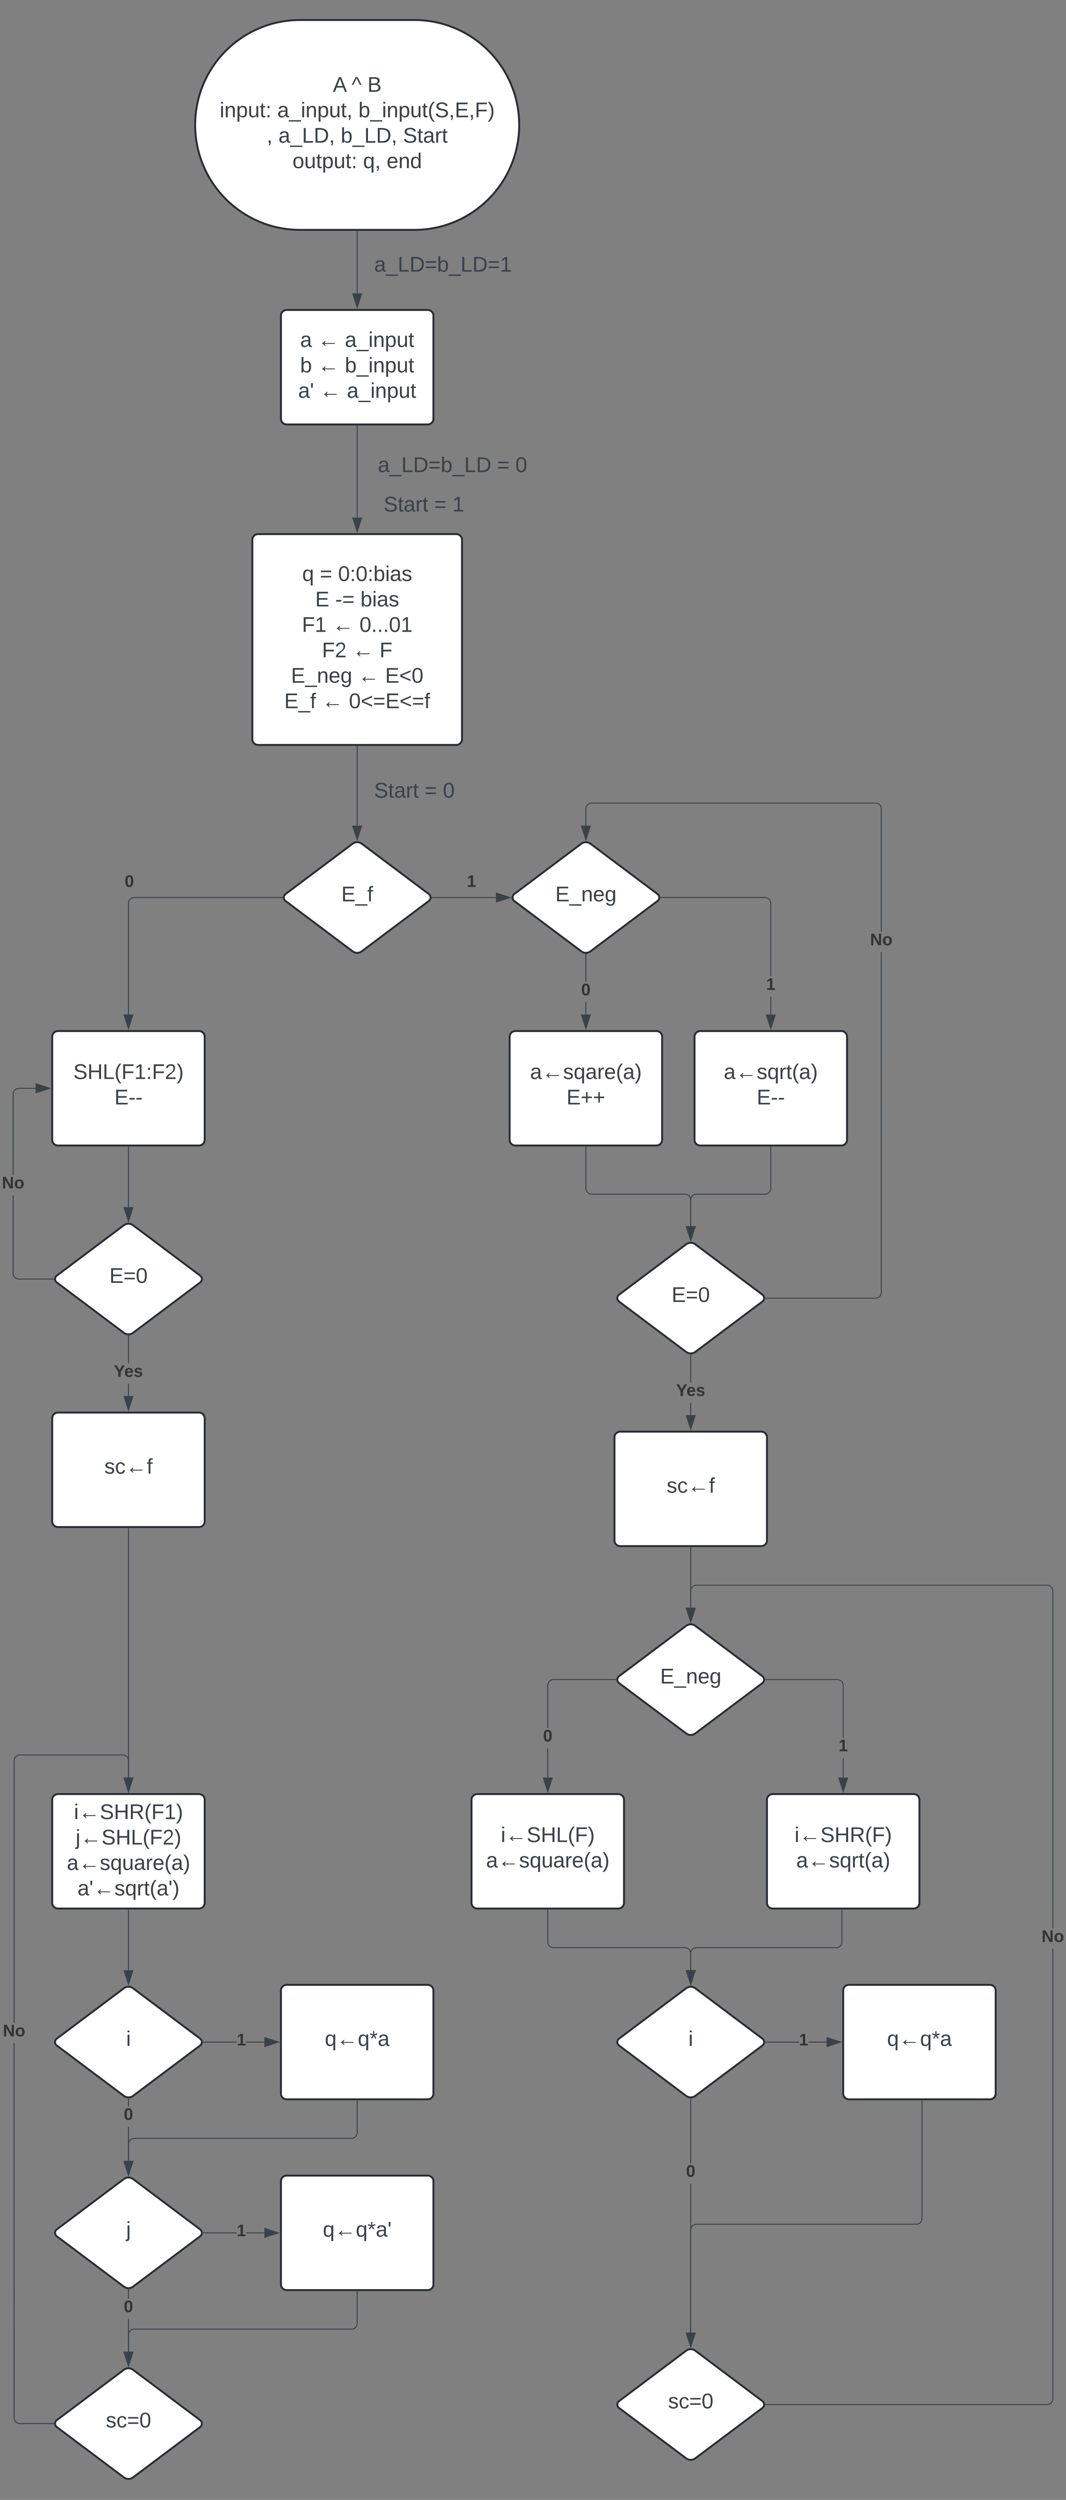 <svg height="2621" width="1118.6" xmlns="http://www.w3.org/2000/svg" xmlns:xlink="http://www.w3.org/1999/xlink"><rect width="100%" height="100%" fill="#808080" stroke="none"/><defs><path id="a" d="m205 0-28-72h-113l-28 72h-35l101-248h38l99 248zm-38-99-47-123c-12 45-31 82-46 123z" fill="#3a414a"/><use id="b" transform="scale(.062)" xlink:href="#a"/><path id="c" d="m138-118-54-112-54 112h-28l64-130h36l65 130z" fill="#3a414a"/><use id="d" transform="scale(.062)" xlink:href="#c"/><path id="e" d="m160-131c35 5 61 23 61 61 0 87-106 68-191 70v-248c76 3 177-17 177 60 0 33-19 50-47 57zm-97-11c50-1 110 9 110-42 0-47-63-36-110-37zm0 115c55-2 124 14 124-45 0-56-70-42-124-44z" fill="#3a414a"/><use id="f" transform="scale(.062)" xlink:href="#e"/><path id="g" d="m24-231v-30h32v30zm0 231v-190h32v190z" fill="#3a414a"/><path id="h" d="m117-194c89-4 53 116 60 194h-32v-121c0-31-8-49-39-48-72 2-44 102-49 169h-32l-1-190h30c1 10-1 24 2 32 11-22 29-35 61-36" fill="#3a414a"/><path id="i" d="m115-194c55 1 70 41 70 98s-16 98-70 100c-31 0-49-13-60-34l1 105h-32l-1-265h31l2 30c10-21 28-34 59-34zm-8 174c40 0 45-34 45-75s-6-73-45-74c-42 0-51 32-51 76 0 43 10 73 51 73" fill="#3a414a"/><path id="j" d="m84 4c-89 4-54-116-61-194h32v120c0 31 7 50 39 49 72-2 45-101 50-169h31l1 190h-30c-1-10 1-25-2-33-11 22-28 36-60 37" fill="#3a414a"/><path id="k" d="m59-47c-2 24 18 29 38 22v24c-33 10-70 5-70-39v-127h-22v-23h24l9-43h21v43h35v23h-35z" fill="#3a414a"/><path id="l" d="m33-154v-36h34v36zm0 154v-36h34v36z" fill="#3a414a"/><path id="m" d="m141-36c-15 21-31 41-68 40-36-1-58-21-58-57-1-64 63-63 125-63 3-35-9-54-41-54-24 1-41 7-42 31l-33-3c5-37 33-52 76-52 45 0 72 20 72 64v82c-1 20 7 32 28 27v20c-31 9-61-2-59-35zm-93-17c0 20 12 33 32 33 41-3 63-29 60-74-43 2-92-5-92 41" fill="#3a414a"/><path id="n" d="m-5 72v-23h209v23z" fill="#3a414a"/><path id="o" d="m68-38c1 34 0 65-14 84h-22c9-13 17-26 17-46h-16v-38z" fill="#3a414a"/><path id="p" d="m115-194c53 0 69 39 70 98 0 66-23 100-70 100-31-1-49-11-59-34l-2 30h-31l1-261h32v101c10-23 28-34 59-34zm-8 174c40 0 45-34 45-75 0-40-5-75-45-74-42 0-51 32-51 76 0 43 10 73 51 73" fill="#3a414a"/><path id="q" d="m87 75c-38-42-65-92-65-169 0-76 28-126 65-167h31c-38 41-64 92-64 168s26 127 64 168z" fill="#3a414a"/><path id="r" d="m185-189c-5-48-123-54-124 2 14 75 158 14 163 119 3 78-121 87-175 55-17-10-28-26-33-46l33-7c5 56 141 63 141-1 0-78-155-14-162-118-5-82 145-84 179-34 5 7 8 16 11 25" fill="#3a414a"/><path id="s" d="m30 0v-248h187v28h-154v79h144v27h-144v87h162v27z" fill="#3a414a"/><path id="t" d="m63-220v92h138v28h-138v100h-33v-248h175v28z" fill="#3a414a"/><path id="u" d="m33-261c38 41 65 92 65 168s-27 127-65 168h-31c37-41 64-92 64-168s-27-127-64-168z" fill="#3a414a"/><use id="v" transform="scale(.062)" xlink:href="#o"/><path id="w" d="m30 0v-248h33v221h125v27z" fill="#3a414a"/><path id="x" d="m30-248c118-7 216 8 213 122-3 78-43 126-121 126h-92zm33 221c89 8 146-16 146-99s-60-101-146-95z" fill="#3a414a"/><path id="y" d="m114-163c-78-16-53 91-57 163h-32l-1-190h30c1 12-1 29 2 39 6-27 23-49 58-41z" fill="#3a414a"/><path id="z" d="m145-31c-11 22-29 35-60 35-53 0-69-39-70-98 0-59 17-99 70-100 32-1 48 14 60 33 0-11-1-24 2-32h30l-1 268h-32zm-52 10c41 0 51-33 51-76s-8-73-50-73c-40 0-46 35-46 75s5 74 45 74" fill="#3a414a"/><path id="A" d="m100-194c63 0 86 42 84 106h-135c0 40 14 67 53 68 26 1 43-12 49-29l28 8c-11 28-37 45-77 45-58 0-88-37-87-100 1-61 26-98 85-98zm52 81c6-60-76-77-97-28-3 7-6 17-6 28z" fill="#3a414a"/><use id="B" transform="scale(.062)" xlink:href="#z"/><path id="C" d="m18-150v-26h174v26zm0 90v-26h174v26z" fill="#3a414a"/><use id="D" transform="scale(.062)" xlink:href="#C"/><path id="E" d="m101-251c68 0 85 55 85 127s-20 128-86 128c-67 0-86-56-86-128 0-73 17-127 87-127zm-1 229c47 0 54-49 54-102s-4-102-53-102c-51 0-55 48-55 102 0 53 5 102 54 102" fill="#3a414a"/><path id="F" d="m135-143c-3-34-86-38-87 0 15 53 115 12 119 90s-150 74-157 8l28-5c4 36 97 45 98 0-10-56-113-15-118-90-4-57 82-63 122-42 12 7 21 19 24 35" fill="#3a414a"/><use id="G" transform="scale(.062)" xlink:href="#s"/><path id="H" d="m16-82v-28h88v28z" fill="#3a414a"/><path id="I" d="m27 0v-27h64v-190l-56 39v-29l58-41h29v221h61v27z" fill="#3a414a"/><path id="J" d="m73-63c20-9 34-24 48-39h13c-7 13-13 25-21 35h174v15h-174c8 9 14 21 21 34h-13c-14-15-29-29-48-39z" fill="#3a414a"/><use id="K" transform="scale(.062)" xlink:href="#J"/><path id="L" d="m33 0v-38h34v38z" fill="#3a414a"/><path id="M" d="m101-251c82-7 93 87 43 132l-62 55c-11 11-23 22-29 37h129v27h-164c2-99 128-94 128-182 0-28-16-43-45-43s-46 15-49 41l-32-3c6-41 34-60 81-64" fill="#3a414a"/><use id="N" transform="scale(.062)" xlink:href="#t"/><path id="O" d="m177-190c-10 125 41 293-110 261-23-6-38-20-44-43l32-5c15 47 100 32 89-28v-30c-11 21-29 36-61 36-54 0-68-41-68-96 0-56 16-97 71-98 29-1 48 16 59 35 1-10 0-23 2-32zm-83 168c36 0 50-32 50-73 0-42-14-75-50-75-39 0-46 34-46 75s6 73 46 73" fill="#3a414a"/><path id="P" d="m18-100v-36l175-74v27l-151 65 151 64v27" fill="#3a414a"/><path id="Q" d="m101-234c-31-9-42 10-38 44h38v23h-38v167h-31v-167h-27v-23h27c-7-52 17-82 69-68z" fill="#3a414a"/><use id="R" transform="scale(.062)" xlink:href="#m"/><use id="S" transform="scale(.062)" xlink:href="#p"/><path id="T" d="m47-170h-25l-4-78h33" fill="#3a414a"/><g id="U"><use transform="scale(.062)" xlink:href="#r"/><use transform="matrix(.062 0 0 .062 14.815 0)" xlink:href="#k"/><use transform="matrix(.062 0 0 .062 20.988 0)" xlink:href="#m"/><use transform="matrix(.062 0 0 .062 33.333 0)" xlink:href="#y"/><use transform="matrix(.062 0 0 .062 40.679 0)" xlink:href="#k"/></g><use id="V" transform="scale(.062)" xlink:href="#I"/><use id="W" transform="scale(.062)" xlink:href="#E"/><path id="X" d="m101-251c68 0 84 54 84 127 0 74-19 128-86 128s-84-56-85-128c-1-75 17-127 87-127zm-1 216c37-5 36-46 36-89s4-89-36-89c-39 0-36 45-36 89 0 43-3 85 36 89" fill="#333"/><use id="Y" transform="scale(.049)" xlink:href="#X"/><path id="Z" d="m197 0v-115h-134v115h-33v-248h33v105h134v-105h34v248z" fill="#3a414a"/><g id="aa"><use transform="scale(.062)" xlink:href="#s"/><use transform="matrix(.062 0 0 .062 14.815 0)" xlink:href="#H"/><use transform="matrix(.062 0 0 .062 22.16 0)" xlink:href="#H"/></g><path id="ab" d="m23 0v-37h61v-169l-59 37v-38l62-41h46v211h57v37z" fill="#333"/><use id="ac" transform="scale(.049)" xlink:href="#ab"/><g id="ad"><use transform="scale(.062)" xlink:href="#s"/><use transform="matrix(.062 0 0 .062 14.815 0)" xlink:href="#n"/><use transform="matrix(.062 0 0 .062 27.16 0)" xlink:href="#h"/><use transform="matrix(.062 0 0 .062 39.506 0)" xlink:href="#A"/><use transform="matrix(.062 0 0 .062 51.852 0)" xlink:href="#O"/></g><path id="ae" d="m118-107v75h-26v-75h-74v-26h74v-75h26v75h74v26z" fill="#3a414a"/><g id="af"><use transform="scale(.062)" xlink:href="#s"/><use transform="matrix(.062 0 0 .062 14.815 0)" xlink:href="#C"/><use transform="matrix(.062 0 0 .062 27.778 0)" xlink:href="#E"/></g><g id="ag"><path d="m175 0-108-191c6 58 2 128 3 191h-46v-248h59l110 193c-6-58-2-129-3-193h46v248z" fill="#333" transform="scale(.049)"/><path d="m110-194c64 0 96 36 96 99 0 64-35 99-97 99-61 0-95-36-95-99 0-62 34-99 96-99zm-1 164c35 0 45-28 45-65 0-40-10-65-43-65-34 0-45 26-45 65 0 36 10 65 43 65" fill="#333" transform="matrix(.049 0 0 .049 12.79 0)"/></g><g id="ah"><path d="m146-102v102h-52v-102l-88-146h54l60 105 60-105h54" fill="#333" transform="scale(.049)"/><path d="m185-48c-13 30-37 53-82 52-60-2-89-37-89-100s30-98 90-98c62 0 83 45 84 108h-122c0 31 8 55 39 56 18 0 30-7 34-22zm-45-69c5-46-57-63-70-21-2 6-4 13-4 21z" fill="#333" transform="matrix(.049 0 0 .049 10.864 0)"/><path d="m137-138c1-29-70-34-71-4 15 46 118 7 119 86 1 83-164 76-172 9l43-7c4 19 20 25 44 25 33 8 57-30 24-41-43-14-102-11-104-66-2-80 154-74 161-7" fill="#333" transform="matrix(.049 0 0 .049 20.741 0)"/></g><path id="ai" d="m96-169c-40 0-48 33-48 73s9 75 48 75c24 0 41-14 43-38l32 2c-6 37-31 61-74 61-59 0-76-41-82-99-10-93 101-131 147-64 4 7 5 14 7 22l-32 3c-4-21-16-35-41-35" fill="#3a414a"/><g id="aj"><use transform="scale(.062)" xlink:href="#F"/><use transform="matrix(.062 0 0 .062 11.111 0)" xlink:href="#ai"/><use transform="matrix(.062 0 0 .062 22.222 0)" xlink:href="#J"/><use transform="matrix(.062 0 0 .062 44.444 0)" xlink:href="#Q"/></g><path id="ak" d="m233-177c-1 41-23 64-60 70l70 107h-38l-65-103h-77v103h-33v-248c88 3 205-21 203 71zm-170 48c60-2 137 13 137-47 0-61-80-42-137-45z" fill="#3a414a"/><use id="al" transform="scale(.062)" xlink:href="#g"/><path id="am" d="m80-196 47-18 7 23-49 13 32 44-20 13-27-46-27 45-21-12 33-44-49-13 8-23 47 19-2-53h23" fill="#3a414a"/><g id="an"><use transform="scale(.062)" xlink:href="#z"/><use transform="matrix(.062 0 0 .062 12.346 0)" xlink:href="#J"/><use transform="matrix(.062 0 0 .062 34.568 0)" xlink:href="#z"/><use transform="matrix(.062 0 0 .062 46.914 0)" xlink:href="#am"/><use transform="matrix(.062 0 0 .062 55.556 0)" xlink:href="#m"/></g><g id="ao"><use transform="scale(.062)" xlink:href="#F"/><use transform="matrix(.062 0 0 .062 11.111 0)" xlink:href="#ai"/><use transform="matrix(.062 0 0 .062 22.222 0)" xlink:href="#C"/><use transform="matrix(.062 0 0 .062 35.185 0)" xlink:href="#E"/></g><path id="ap" d="m24-231v-30h32v30zm-33 280c24 4 33-6 33-30v-209h32v214c2 40-23 58-65 49z" fill="#3a414a"/><use id="aq" transform="scale(.062)" xlink:href="#ap"/></defs><g transform="translate(-295.198 -79)"><path d="m730 100c60.75 0 110 49.25 110 110s-49.25 110-110 110h-120c-60.75 0-110-49.25-110-110s49.25-110 110-110z" fill="#fff" stroke="#282c33" stroke-width="2"/><use transform="translate(644.449 175.278)" xlink:href="#b"/><use transform="translate(664.203 175.278)" xlink:href="#d"/><use transform="translate(680.746 175.278)" xlink:href="#f"/><g transform="translate(525.741 201.944)"><use transform="scale(.062)" xlink:href="#g"/><use transform="matrix(.062 0 0 .062 4.877 0)" xlink:href="#h"/><use transform="matrix(.062 0 0 .062 17.222 0)" xlink:href="#i"/><use transform="matrix(.062 0 0 .062 29.568 0)" xlink:href="#j"/><use transform="matrix(.062 0 0 .062 41.914 0)" xlink:href="#k"/><use transform="matrix(.062 0 0 .062 48.086 0)" xlink:href="#l"/></g><g transform="translate(586.173 201.944)"><use transform="scale(.062)" xlink:href="#m"/><use transform="matrix(.062 0 0 .062 12.346 0)" xlink:href="#n"/><use transform="matrix(.062 0 0 .062 24.691 0)" xlink:href="#g"/><use transform="matrix(.062 0 0 .062 29.568 0)" xlink:href="#h"/><use transform="matrix(.062 0 0 .062 41.914 0)" xlink:href="#i"/><use transform="matrix(.062 0 0 .062 54.259 0)" xlink:href="#j"/><use transform="matrix(.062 0 0 .062 66.605 0)" xlink:href="#k"/><use transform="matrix(.062 0 0 .062 72.778 0)" xlink:href="#o"/></g><g transform="translate(671.296 201.944)"><use transform="scale(.062)" xlink:href="#p"/><use transform="matrix(.062 0 0 .062 12.346 0)" xlink:href="#n"/><use transform="matrix(.062 0 0 .062 24.691 0)" xlink:href="#g"/><use transform="matrix(.062 0 0 .062 29.568 0)" xlink:href="#h"/><use transform="matrix(.062 0 0 .062 41.914 0)" xlink:href="#i"/><use transform="matrix(.062 0 0 .062 54.259 0)" xlink:href="#j"/><use transform="matrix(.062 0 0 .062 66.605 0)" xlink:href="#k"/><use transform="matrix(.062 0 0 .062 72.778 0)" xlink:href="#q"/><use transform="matrix(.062 0 0 .062 80.123 0)" xlink:href="#r"/><use transform="matrix(.062 0 0 .062 94.938 0)" xlink:href="#o"/><use transform="matrix(.062 0 0 .062 101.111 0)" xlink:href="#s"/><use transform="matrix(.062 0 0 .062 115.926 0)" xlink:href="#o"/><use transform="matrix(.062 0 0 .062 122.099 0)" xlink:href="#t"/><use transform="matrix(.062 0 0 .062 135.617 0)" xlink:href="#u"/></g><use transform="translate(575.031 228.611)" xlink:href="#v"/><g transform="translate(587.377 228.611)"><use transform="scale(.062)" xlink:href="#m"/><use transform="matrix(.062 0 0 .062 12.346 0)" xlink:href="#n"/><use transform="matrix(.062 0 0 .062 24.691 0)" xlink:href="#w"/><use transform="matrix(.062 0 0 .062 37.037 0)" xlink:href="#x"/><use transform="matrix(.062 0 0 .062 53.025 0)" xlink:href="#o"/></g><g transform="translate(652.747 228.611)"><use transform="scale(.062)" xlink:href="#p"/><use transform="matrix(.062 0 0 .062 12.346 0)" xlink:href="#n"/><use transform="matrix(.062 0 0 .062 24.691 0)" xlink:href="#w"/><use transform="matrix(.062 0 0 .062 37.037 0)" xlink:href="#x"/><use transform="matrix(.062 0 0 .062 53.025 0)" xlink:href="#o"/></g><g transform="translate(718.117 228.611)"><use transform="scale(.062)" xlink:href="#r"/><use transform="matrix(.062 0 0 .062 14.815 0)" xlink:href="#k"/><use transform="matrix(.062 0 0 .062 20.988 0)" xlink:href="#m"/><use transform="matrix(.062 0 0 .062 33.333 0)" xlink:href="#y"/><use transform="matrix(.062 0 0 .062 40.679 0)" xlink:href="#k"/></g><g transform="translate(602.104 255.278)"><path d="m100-194c62-1 85 37 85 99 1 63-27 99-86 99s-83-39-84-99c0-66 28-99 85-99zm-1 174c44 1 53-31 53-75 0-43-8-75-51-75s-53 32-53 75 10 74 51 75" fill="#3a414a" transform="scale(.062)"/><use transform="matrix(.062 0 0 .062 12.346 0)" xlink:href="#j"/><use transform="matrix(.062 0 0 .062 24.691 0)" xlink:href="#k"/><use transform="matrix(.062 0 0 .062 30.864 0)" xlink:href="#i"/><use transform="matrix(.062 0 0 .062 43.21 0)" xlink:href="#j"/><use transform="matrix(.062 0 0 .062 55.556 0)" xlink:href="#k"/><use transform="matrix(.062 0 0 .062 61.728 0)" xlink:href="#l"/></g><g transform="translate(676.178 255.278)"><use transform="scale(.062)" xlink:href="#z"/><use transform="matrix(.062 0 0 .062 12.346 0)" xlink:href="#o"/></g><g transform="translate(700.869 255.278)"><use transform="scale(.062)" xlink:href="#A"/><use transform="matrix(.062 0 0 .062 12.346 0)" xlink:href="#h"/><path d="m85-194c31 0 48 13 60 33l-1-100h32l1 261h-30c-2-10 0-23-3-31-10 23-28 35-59 35-53 0-69-39-70-98 0-66 23-100 70-100zm9 24c-40 0-46 34-46 75 0 40 6 74 45 74 42 0 51-32 51-76 0-42-9-74-50-73" fill="#3a414a" transform="matrix(.062 0 0 .062 24.691 0)"/></g><path d="m670 321.5v65.12" fill="none" stroke="#3a414a"/><path d="m670.48 321.5h-.96v-.5h.96z" fill="#3a414a" stroke="#3a414a" stroke-width=".05"/><path d="m670 401.38-4.63-14.26h9.26z" fill="#3a414a" stroke="#3a414a"/><path d="m670 525.5v96.12" fill="none" stroke="#3a414a"/><path d="m670.48 525.5h-.96v-.5h.96z" fill="#3a414a" stroke="#3a414a" stroke-width=".05"/><path d="m670 636.38-4.63-14.26h9.26z" fill="#3a414a" stroke="#3a414a"/><path d="m560 645a6 6 0 0 1 6-6h208a6 6 0 0 1 6 6v209a6 6 0 0 1 -6 6h-208a6 6 0 0 1 -6-6z" fill="#fff" stroke="#282c33" stroke-width="2"/><use transform="translate(612.315 688.153)" xlink:href="#B"/><use transform="translate(630.833 688.153)" xlink:href="#D"/><g transform="translate(649.969 688.153)"><use transform="scale(.062)" xlink:href="#E"/><use transform="matrix(.062 0 0 .062 12.346 0)" xlink:href="#l"/><use transform="matrix(.062 0 0 .062 18.519 0)" xlink:href="#E"/><use transform="matrix(.062 0 0 .062 30.864 0)" xlink:href="#l"/><use transform="matrix(.062 0 0 .062 37.037 0)" xlink:href="#p"/><use transform="matrix(.062 0 0 .062 49.383 0)" xlink:href="#g"/><use transform="matrix(.062 0 0 .062 54.259 0)" xlink:href="#m"/><use transform="matrix(.062 0 0 .062 66.605 0)" xlink:href="#F"/></g><use transform="translate(625.926 714.819)" xlink:href="#G"/><g transform="translate(646.914 714.819)"><use transform="scale(.062)" xlink:href="#H"/><use transform="matrix(.062 0 0 .062 7.346 0)" xlink:href="#C"/></g><g transform="translate(673.395 714.819)"><use transform="scale(.062)" xlink:href="#p"/><use transform="matrix(.062 0 0 .062 12.346 0)" xlink:href="#g"/><use transform="matrix(.062 0 0 .062 17.222 0)" xlink:href="#m"/><use transform="matrix(.062 0 0 .062 29.568 0)" xlink:href="#F"/></g><g transform="translate(612.006 741.486)"><use transform="scale(.062)" xlink:href="#t"/><use transform="matrix(.062 0 0 .062 13.519 0)" xlink:href="#I"/></g><use transform="translate(644.043 741.486)" xlink:href="#K"/><g transform="translate(672.438 741.486)"><use transform="scale(.062)" xlink:href="#E"/><use transform="matrix(.062 0 0 .062 12.346 0)" xlink:href="#L"/><use transform="matrix(.062 0 0 .062 18.519 0)" xlink:href="#L"/><use transform="matrix(.062 0 0 .062 24.691 0)" xlink:href="#L"/><use transform="matrix(.062 0 0 .062 30.864 0)" xlink:href="#E"/><use transform="matrix(.062 0 0 .062 43.21 0)" xlink:href="#I"/></g><g transform="translate(633.025 768.153)"><use transform="scale(.062)" xlink:href="#t"/><use transform="matrix(.062 0 0 .062 13.519 0)" xlink:href="#M"/></g><use transform="translate(665.062 768.153)" xlink:href="#K"/><use transform="translate(693.457 768.153)" xlink:href="#N"/><g transform="translate(600.556 794.819)"><use transform="scale(.062)" xlink:href="#s"/><use transform="matrix(.062 0 0 .062 14.815 0)" xlink:href="#n"/><use transform="matrix(.062 0 0 .062 27.16 0)" xlink:href="#h"/><use transform="matrix(.062 0 0 .062 39.506 0)" xlink:href="#A"/><use transform="matrix(.062 0 0 .062 51.852 0)" xlink:href="#O"/></g><use transform="translate(670.926 794.819)" xlink:href="#K"/><g transform="translate(699.321 794.819)"><use transform="scale(.062)" xlink:href="#s"/><use transform="matrix(.062 0 0 .062 14.815 0)" xlink:href="#P"/><use transform="matrix(.062 0 0 .062 27.778 0)" xlink:href="#E"/></g><g transform="translate(593.457 821.486)"><use transform="scale(.062)" xlink:href="#s"/><use transform="matrix(.062 0 0 .062 14.815 0)" xlink:href="#n"/><use transform="matrix(.062 0 0 .062 27.16 0)" xlink:href="#Q"/></g><use transform="translate(632.963 821.486)" xlink:href="#K"/><g transform="translate(661.358 821.486)"><use transform="scale(.062)" xlink:href="#E"/><use transform="matrix(.062 0 0 .062 12.346 0)" xlink:href="#P"/><use transform="matrix(.062 0 0 .062 25.309 0)" xlink:href="#C"/><use transform="matrix(.062 0 0 .062 38.272 0)" xlink:href="#s"/><use transform="matrix(.062 0 0 .062 53.086 0)" xlink:href="#P"/><use transform="matrix(.062 0 0 .062 66.049 0)" xlink:href="#C"/><use transform="matrix(.062 0 0 .062 79.012 0)" xlink:href="#Q"/></g><path d="m590 410a6 6 0 0 1 6-6h148a6 6 0 0 1 6 6v108a6 6 0 0 1 -6 6h-148a6 6 0 0 1 -6-6z" fill="#fff" stroke="#282c33" stroke-width="2"/><use transform="translate(610.154 442.778)" xlink:href="#R"/><use transform="translate(628.673 442.778)" xlink:href="#K"/><g transform="translate(657.068 442.778)"><use transform="scale(.062)" xlink:href="#m"/><use transform="matrix(.062 0 0 .062 12.346 0)" xlink:href="#n"/><use transform="matrix(.062 0 0 .062 24.691 0)" xlink:href="#g"/><use transform="matrix(.062 0 0 .062 29.568 0)" xlink:href="#h"/><use transform="matrix(.062 0 0 .062 41.914 0)" xlink:href="#i"/><use transform="matrix(.062 0 0 .062 54.259 0)" xlink:href="#j"/><use transform="matrix(.062 0 0 .062 66.605 0)" xlink:href="#k"/></g><use transform="translate(610.154 469.444)" xlink:href="#S"/><use transform="translate(628.673 469.444)" xlink:href="#K"/><g transform="translate(657.068 469.444)"><use transform="scale(.062)" xlink:href="#p"/><use transform="matrix(.062 0 0 .062 12.346 0)" xlink:href="#n"/><use transform="matrix(.062 0 0 .062 24.691 0)" xlink:href="#g"/><use transform="matrix(.062 0 0 .062 29.568 0)" xlink:href="#h"/><use transform="matrix(.062 0 0 .062 41.914 0)" xlink:href="#i"/><use transform="matrix(.062 0 0 .062 54.259 0)" xlink:href="#j"/><use transform="matrix(.062 0 0 .062 66.605 0)" xlink:href="#k"/></g><g transform="translate(608.056 496.111)"><use transform="scale(.062)" xlink:href="#m"/><use transform="matrix(.062 0 0 .062 12.346 0)" xlink:href="#T"/></g><use transform="translate(630.772 496.111)" xlink:href="#K"/><g transform="translate(659.167 496.111)"><use transform="scale(.062)" xlink:href="#m"/><use transform="matrix(.062 0 0 .062 12.346 0)" xlink:href="#n"/><use transform="matrix(.062 0 0 .062 24.691 0)" xlink:href="#g"/><use transform="matrix(.062 0 0 .062 29.568 0)" xlink:href="#h"/><use transform="matrix(.062 0 0 .062 41.914 0)" xlink:href="#i"/><use transform="matrix(.062 0 0 .062 54.259 0)" xlink:href="#j"/><use transform="matrix(.062 0 0 .062 66.605 0)" xlink:href="#k"/></g><path d="m690 586a6 6 0 0 1 6-6h88a6 6 0 0 1 6 6v48a6 6 0 0 1 -6 6h-88a6 6 0 0 1 -6-6z" fill="none"/><use transform="translate(697.747 615.278)" xlink:href="#U"/><use transform="translate(750.772 615.278)" xlink:href="#D"/><use transform="translate(769.907 615.278)" xlink:href="#V"/><path d="m690 335.33a6 6 0 0 1 6-6h128a6 6 0 0 1 6 6v48a6 6 0 0 1 -6 6h-128a6 6 0 0 1 -6-6z" fill="none"/><g transform="translate(687.84 363.778)"><use transform="scale(.062)" xlink:href="#m"/><use transform="matrix(.062 0 0 .062 12.346 0)" xlink:href="#n"/><use transform="matrix(.062 0 0 .062 24.691 0)" xlink:href="#w"/><use transform="matrix(.062 0 0 .062 37.037 0)" xlink:href="#x"/><use transform="matrix(.062 0 0 .062 53.025 0)" xlink:href="#C"/><use transform="matrix(.062 0 0 .062 65.988 0)" xlink:href="#p"/><use transform="matrix(.062 0 0 .062 78.333 0)" xlink:href="#n"/><use transform="matrix(.062 0 0 .062 90.679 0)" xlink:href="#w"/><use transform="matrix(.062 0 0 .062 103.025 0)" xlink:href="#x"/><use transform="matrix(.062 0 0 .062 119.012 0)" xlink:href="#C"/><use transform="matrix(.062 0 0 .062 131.975 0)" xlink:href="#I"/></g><path d="m680 544.67a6 6 0 0 1 6-6h168a6 6 0 0 1 6 6v48a6 6 0 0 1 -6 6h-168a6 6 0 0 1 -6-6z" fill="none"/><g transform="translate(691.667 573.944)"><use transform="scale(.062)" xlink:href="#m"/><use transform="matrix(.062 0 0 .062 12.346 0)" xlink:href="#n"/><use transform="matrix(.062 0 0 .062 24.691 0)" xlink:href="#w"/><use transform="matrix(.062 0 0 .062 37.037 0)" xlink:href="#x"/><use transform="matrix(.062 0 0 .062 53.025 0)" xlink:href="#C"/><use transform="matrix(.062 0 0 .062 65.988 0)" xlink:href="#p"/><use transform="matrix(.062 0 0 .062 78.333 0)" xlink:href="#n"/><use transform="matrix(.062 0 0 .062 90.679 0)" xlink:href="#w"/><use transform="matrix(.062 0 0 .062 103.025 0)" xlink:href="#x"/></g><use transform="translate(816.852 573.944)" xlink:href="#D"/><use transform="translate(835.988 573.944)" xlink:href="#W"/><path d="m665.2 963.6a8 8 0 0 1 9.6 0l70.4 52.8a4.5 4.5 0 0 1 0 7.2l-70.4 52.8a8 8 0 0 1 -9.6 0l-70.4-52.8a4.5 4.5 0 0 1 0-7.2z" fill="#fff" stroke="#282c33" stroke-width="2"/><g transform="translate(653.338 1024.028)"><use transform="scale(.062)" xlink:href="#s"/><use transform="matrix(.062 0 0 .062 14.815 0)" xlink:href="#n"/><use transform="matrix(.062 0 0 .062 27.16 0)" xlink:href="#Q"/></g><path d="m670 861.5v83.1" fill="none" stroke="#3a414a"/><path d="m670.48 861.5h-.96v-.5h.96z" fill="#3a414a" stroke="#3a414a" stroke-width=".05"/><path d="m670 959.38-4.63-14.27h9.26z" fill="#3a414a" stroke="#3a414a"/><path d="m680 886a6 6 0 0 1 6-6h88a6 6 0 0 1 6 6v48a6 6 0 0 1 -6 6h-88a6 6 0 0 1 -6-6z" fill="none"/><use transform="translate(687.747 915.278)" xlink:href="#U"/><use transform="translate(740.772 915.278)" xlink:href="#D"/><use transform="translate(759.907 915.278)" xlink:href="#W"/><path d="m591.5 1020h-155.5a6 6 0 0 0 -6 6v116.62" fill="none" stroke="#3a414a"/><path d="m592 1020 .04.48h-.56v-.96h.56z" fill="#3a414a" stroke="#3a414a" stroke-width=".05"/><path d="m430 1157.38-4.63-14.26h9.26z" fill="#3a414a" stroke="#3a414a"/><use transform="translate(425.985 1008.889)" xlink:href="#Y"/><path d="m350 1166a6 6 0 0 1 6-6h148a6 6 0 0 1 6 6v108a6 6 0 0 1 -6 6h-148a6 6 0 0 1 -6-6z" fill="#fff" stroke="#282c33" stroke-width="2"/><g transform="translate(372.13 1210.278)"><use transform="scale(.062)" xlink:href="#r"/><use transform="matrix(.062 0 0 .062 14.815 0)" xlink:href="#Z"/><use transform="matrix(.062 0 0 .062 30.802 0)" xlink:href="#w"/><use transform="matrix(.062 0 0 .062 43.148 0)" xlink:href="#q"/><use transform="matrix(.062 0 0 .062 50.494 0)" xlink:href="#t"/><use transform="matrix(.062 0 0 .062 64.012 0)" xlink:href="#I"/><use transform="matrix(.062 0 0 .062 76.358 0)" xlink:href="#l"/><use transform="matrix(.062 0 0 .062 82.531 0)" xlink:href="#t"/><use transform="matrix(.062 0 0 .062 96.049 0)" xlink:href="#M"/><use transform="matrix(.062 0 0 .062 108.395 0)" xlink:href="#u"/></g><use transform="translate(415.247 1236.944)" xlink:href="#aa"/><path d="m748.5 1020h67.1" fill="none" stroke="#3a414a"/><path d="m748.52 1020.48h-.56l.04-.48-.04-.48h.56z" fill="#3a414a" stroke="#3a414a" stroke-width=".05"/><path d="m830.38 1020-14.27 4.63v-9.27z" fill="#3a414a" stroke="#3a414a"/><use transform="translate(785.062 1008.889)" xlink:href="#ac"/><path d="m905.2 963.6a8 8 0 0 1 9.6 0l70.4 52.8a4.5 4.5 0 0 1 0 7.2l-70.4 52.8a8 8 0 0 1 -9.6 0l-70.4-52.8a4.5 4.5 0 0 1 0-7.2z" fill="#fff" stroke="#282c33" stroke-width="2"/><use transform="translate(877.906 1024.028)" xlink:href="#ad"/><path d="m910.48 1142.62h-.96v-12.95h.96zm0-34.3h-.96v-28.82h.96z" fill="#3a414a" stroke="#3a414a" stroke-width=".05"/><path d="m910 1079 .48-.03v.55h-.96v-.55z" fill="#3a414a"/><path d="m910 1157.38-4.63-14.26h9.26z" fill="#3a414a"/><path d="m910 1158.92-5.3-16.28h10.6zm-3.98-15.33 3.98 12.25 3.98-12.26z" fill="#3a414a" stroke="#3a414a" stroke-width=".05"/><use transform="translate(905.062 1122.557)" xlink:href="#Y"/><path d="m830 1166a6 6 0 0 1 6-6h148a6 6 0 0 1 6 6v108a6 6 0 0 1 -6 6h-148a6 6 0 0 1 -6-6z" fill="#fff" stroke="#282c33" stroke-width="2"/><g transform="translate(851.451 1210.278)"><use transform="scale(.062)" xlink:href="#m"/><use transform="matrix(.062 0 0 .062 12.346 0)" xlink:href="#J"/><use transform="matrix(.062 0 0 .062 34.568 0)" xlink:href="#F"/><use transform="matrix(.062 0 0 .062 45.679 0)" xlink:href="#z"/><use transform="matrix(.062 0 0 .062 58.025 0)" xlink:href="#m"/><use transform="matrix(.062 0 0 .062 70.37 0)" xlink:href="#y"/><use transform="matrix(.062 0 0 .062 77.716 0)" xlink:href="#A"/><use transform="matrix(.062 0 0 .062 90.062 0)" xlink:href="#q"/><use transform="matrix(.062 0 0 .062 97.407 0)" xlink:href="#m"/><use transform="matrix(.062 0 0 .062 109.753 0)" xlink:href="#u"/></g><g transform="translate(889.63 1236.944)"><use transform="scale(.062)" xlink:href="#s"/><use transform="matrix(.062 0 0 .062 14.815 0)" xlink:href="#ae"/><use transform="matrix(.062 0 0 .062 27.778 0)" xlink:href="#ae"/></g><path d="m1024 1166a6 6 0 0 1 6-6h148a6 6 0 0 1 6 6v108a6 6 0 0 1 -6 6h-148a6 6 0 0 1 -6-6z" fill="#fff" stroke="#282c33" stroke-width="2"/><g transform="translate(1054.71 1210.278)"><use transform="scale(.062)" xlink:href="#m"/><use transform="matrix(.062 0 0 .062 12.346 0)" xlink:href="#J"/><use transform="matrix(.062 0 0 .062 34.568 0)" xlink:href="#F"/><use transform="matrix(.062 0 0 .062 45.679 0)" xlink:href="#z"/><use transform="matrix(.062 0 0 .062 58.025 0)" xlink:href="#y"/><use transform="matrix(.062 0 0 .062 65.37 0)" xlink:href="#k"/><use transform="matrix(.062 0 0 .062 71.543 0)" xlink:href="#q"/><use transform="matrix(.062 0 0 .062 78.889 0)" xlink:href="#m"/><use transform="matrix(.062 0 0 .062 91.235 0)" xlink:href="#u"/></g><use transform="translate(1089.247 1236.944)" xlink:href="#aa"/><path d="m910 1281.5v43.5a6 6 0 0 0 6 6h98a6 6 0 0 1 6 6v27.6" fill="none" stroke="#3a414a"/><path d="m910.48 1281.5h-.96v-.5h.96z" fill="#3a414a" stroke="#3a414a" stroke-width=".05"/><path d="m1020 1379.38-4.63-14.27h9.26z" fill="#3a414a" stroke="#3a414a"/><path d="m1015.2 1383.6a8 8 0 0 1 9.6 0l70.4 52.8a4.5 4.5 0 0 1 0 7.2l-70.4 52.8a8 8 0 0 1 -9.6 0l-70.4-52.8a4.5 4.5 0 0 1 0-7.2z" fill="#fff" stroke="#282c33" stroke-width="2"/><use transform="translate(999.943 1444.028)" xlink:href="#af"/><path d="m1104 1281.5v43.5a6 6 0 0 1 -6 6h-72a6 6 0 0 0 -6 6v27.6" fill="none" stroke="#3a414a"/><path d="m1104.47 1281.5h-.94v-.5h.94z" fill="#3a414a" stroke="#3a414a" stroke-width=".05"/><path d="m1020 1379.38-4.63-14.27h9.26z" fill="#3a414a" stroke="#3a414a"/><path d="m1104.47 1142.62h-.94v-18.62h.94zm-5.47-123.02 1 .24.94.4.87.52.78.66.66.77.53.86.4.94.23 1 .07.98v76.7h-.94v-76.67l-.07-.88-.2-.85-.34-.8-.45-.75-.56-.66-.65-.57-.74-.45-.8-.33-.84-.2-.88-.07h-109.51v-.96h109.52z" fill="#3a414a" stroke="#3a414a" stroke-width=".05"/><path d="m988.52 1020.48h-.56l.04-.48-.04-.48h.56z" fill="#3a414a"/><path d="m1104 1157.38-4.63-14.26h9.27z" fill="#3a414a"/><path d="m1104 1158.92-5.3-16.28h10.6zm-3.98-15.33 3.98 12.25 3.98-12.26z" fill="#3a414a" stroke="#3a414a" stroke-width=".05"/><use transform="translate(1099.062 1116.889)" xlink:href="#ac"/><path d="m1220.47 1434.02-.07 1-.24.98-.4.94-.52.87-.66.78-.77.66-.86.53-.94.4-1 .23-.98.07h-115.53v-.94h115.48l.88-.07.85-.2.8-.34.75-.45.66-.56.57-.65.45-.74.33-.8.2-.84.08-.88v-356.82h.94zm-5.47-513.42 1 .24.94.4.87.52.78.66.66.77.53.86.4.94.23 1 .07.98v128.85h-.94v-128.8l-.07-.9-.2-.84-.34-.8-.45-.75-.56-.66-.65-.57-.74-.45-.8-.34-.84-.2-.88-.07h-297.99l-.88.07-.85.2-.8.34-.75.45-.66.56-.57.65-.45.74-.33.8-.2.83-.07.9v17.58h-.96v-17.56l.08-1 .24-.98.4-.94.52-.87.66-.78.77-.66.86-.53.94-.4 1-.23.98-.08h298.04z" fill="#3a414a" stroke="#3a414a" stroke-width=".05"/><path d="m1098.52 1440.47h-.56l.04-.47-.04-.47h.56z" fill="#3a414a"/><path d="m910 959.38-4.63-14.27h9.26z" fill="#3a414a"/><path d="m910 960.92-5.3-16.28h10.6zm-3.98-15.33 3.98 12.24 3.98-12.25z" fill="#3a414a" stroke="#3a414a" stroke-width=".05"/><use transform="translate(1208.198 1070.052)" xlink:href="#ag"/><path d="m1020.48 1562.62h-.96v-12.95h.96zm0-34.3h-.96v-28.82h.96z" fill="#3a414a" stroke="#3a414a" stroke-width=".05"/><path d="m1020 1499 .48-.03v.55h-.96v-.55z" fill="#3a414a"/><path d="m1020 1577.38-4.63-14.26h9.26z" fill="#3a414a"/><path d="m1020 1578.92-5.3-16.28h10.6zm-3.98-15.33 3.98 12.25 3.98-12.26z" fill="#3a414a" stroke="#3a414a" stroke-width=".05"/><use transform="translate(1004.691 1542.557)" xlink:href="#ah"/><path d="m940 1586a6 6 0 0 1 6-6h148a6 6 0 0 1 6 6v108a6 6 0 0 1 -6 6h-148a6 6 0 0 1 -6-6z" fill="#fff" stroke="#282c33" stroke-width="2"/><use transform="translate(994.691 1644.028)" xlink:href="#aj"/><path d="m1020 1701.5v63.1" fill="none" stroke="#3a414a"/><path d="m1020.48 1701.5h-.96v-.5h.96z" fill="#3a414a" stroke="#3a414a" stroke-width=".05"/><path d="m1020 1779.38-4.63-14.27h9.26z" fill="#3a414a" stroke="#3a414a"/><path d="m1015.2 1783.6a8 8 0 0 1 9.6 0l70.4 52.8a4.5 4.5 0 0 1 0 7.2l-70.4 52.8a8 8 0 0 1 -9.6 0l-70.4-52.8a4.5 4.5 0 0 1 0-7.2z" fill="#fff" stroke="#282c33" stroke-width="2"/><use transform="translate(987.906 1844.028)" xlink:href="#ad"/><path d="m1180.47 1942.62h-.94v-20.44h.94zm-5.47-103.02 1 .24.94.4.87.52.78.66.66.77.53.86.4.94.23 1 .07.98v54.86h-.94v-54.82l-.07-.88-.2-.85-.34-.8-.45-.75-.56-.66-.65-.57-.74-.45-.8-.33-.84-.2-.88-.08h-75.48v-.94h75.52z" fill="#3a414a" stroke="#3a414a" stroke-width=".05"/><path d="m1098.52 1840.47h-.56l.04-.47-.04-.47h.56z" fill="#3a414a"/><path d="m1180 1957.38-4.63-14.26h9.27z" fill="#3a414a"/><path d="m1180 1958.92-5.3-16.28h10.6zm-3.98-15.33 3.98 12.25 3.98-12.26z" fill="#3a414a" stroke="#3a414a" stroke-width=".05"/><use transform="translate(1175.062 1915.065)" xlink:href="#ac"/><path d="m1100 1966a6 6 0 0 1 6-6h148a6 6 0 0 1 6 6v108a6 6 0 0 1 -6 6h-148a6 6 0 0 1 -6-6z" fill="#fff" stroke="#282c33" stroke-width="2"/><g transform="translate(1128.951 2010.278)"><use transform="scale(.062)" xlink:href="#g"/><use transform="matrix(.062 0 0 .062 4.877 0)" xlink:href="#J"/><use transform="matrix(.062 0 0 .062 27.099 0)" xlink:href="#r"/><use transform="matrix(.062 0 0 .062 41.914 0)" xlink:href="#Z"/><use transform="matrix(.062 0 0 .062 57.901 0)" xlink:href="#ak"/><use transform="matrix(.062 0 0 .062 73.889 0)" xlink:href="#q"/><use transform="matrix(.062 0 0 .062 81.235 0)" xlink:href="#t"/><use transform="matrix(.062 0 0 .062 94.753 0)" xlink:href="#u"/></g><g transform="translate(1130.71 2036.944)"><use transform="scale(.062)" xlink:href="#m"/><use transform="matrix(.062 0 0 .062 12.346 0)" xlink:href="#J"/><use transform="matrix(.062 0 0 .062 34.568 0)" xlink:href="#F"/><use transform="matrix(.062 0 0 .062 45.679 0)" xlink:href="#z"/><use transform="matrix(.062 0 0 .062 58.025 0)" xlink:href="#y"/><use transform="matrix(.062 0 0 .062 65.37 0)" xlink:href="#k"/><use transform="matrix(.062 0 0 .062 71.543 0)" xlink:href="#q"/><use transform="matrix(.062 0 0 .062 78.889 0)" xlink:href="#m"/><use transform="matrix(.062 0 0 .062 91.235 0)" xlink:href="#u"/></g><path d="m870.48 1942.62h-.96v-30.62h.96zm71.02-102.14h-65.48l-.88.06-.85.2-.8.34-.75.45-.66.56-.57.65-.45.74-.33.8-.2.84-.07.88v44.65h-.96v-44.7l.08-.98.24-1 .4-.94.52-.87.66-.78.77-.66.86-.53.94-.4 1-.23.98-.07h65.52z" fill="#3a414a" stroke="#3a414a" stroke-width=".05"/><path d="m942 1840 .04.47h-.56v-.94h.56z" fill="#3a414a"/><path d="m870 1957.38-4.63-14.26h9.26z" fill="#3a414a"/><path d="m870 1958.92-5.3-16.28h10.6zm-3.98-15.33 3.98 12.25 3.98-12.26z" fill="#3a414a" stroke="#3a414a" stroke-width=".05"/><use transform="translate(865.062 1904.889)" xlink:href="#Y"/><path d="m790 1966a6 6 0 0 1 6-6h148a6 6 0 0 1 6 6v108a6 6 0 0 1 -6 6h-148a6 6 0 0 1 -6-6z" fill="#fff" stroke="#282c33" stroke-width="2"/><g transform="translate(820.772 2010.278)"><use transform="scale(.062)" xlink:href="#g"/><use transform="matrix(.062 0 0 .062 4.877 0)" xlink:href="#J"/><use transform="matrix(.062 0 0 .062 27.099 0)" xlink:href="#r"/><use transform="matrix(.062 0 0 .062 41.914 0)" xlink:href="#Z"/><use transform="matrix(.062 0 0 .062 57.901 0)" xlink:href="#w"/><use transform="matrix(.062 0 0 .062 70.247 0)" xlink:href="#q"/><use transform="matrix(.062 0 0 .062 77.593 0)" xlink:href="#t"/><use transform="matrix(.062 0 0 .062 91.111 0)" xlink:href="#u"/></g><g transform="translate(805.278 2036.944)"><use transform="scale(.062)" xlink:href="#m"/><use transform="matrix(.062 0 0 .062 12.346 0)" xlink:href="#J"/><use transform="matrix(.062 0 0 .062 34.568 0)" xlink:href="#F"/><use transform="matrix(.062 0 0 .062 45.679 0)" xlink:href="#z"/><use transform="matrix(.062 0 0 .062 58.025 0)" xlink:href="#j"/><use transform="matrix(.062 0 0 .062 70.37 0)" xlink:href="#m"/><use transform="matrix(.062 0 0 .062 82.716 0)" xlink:href="#y"/><use transform="matrix(.062 0 0 .062 90.062 0)" xlink:href="#A"/><use transform="matrix(.062 0 0 .062 102.407 0)" xlink:href="#q"/><use transform="matrix(.062 0 0 .062 109.753 0)" xlink:href="#m"/><use transform="matrix(.062 0 0 .062 122.099 0)" xlink:href="#u"/></g><path d="m870 2081.5v33.5a6 6 0 0 0 6 6h138a6 6 0 0 1 6 6v17.6" fill="none" stroke="#3a414a"/><path d="m870.48 2081.5h-.96v-.5h.96z" fill="#3a414a" stroke="#3a414a" stroke-width=".05"/><path d="m1020 2159.38-4.63-14.27h9.26z" fill="#3a414a" stroke="#3a414a"/><path d="m1015.2 2163.6a8 8 0 0 1 9.6 0l70.4 52.8a4.5 4.5 0 0 1 0 7.2l-70.4 52.8a8 8 0 0 1 -9.6 0l-70.4-52.8a4.5 4.5 0 0 1 0-7.2z" fill="#fff" stroke="#282c33" stroke-width="2"/><use transform="translate(1017.567 2224.028)" xlink:href="#al"/><path d="m1178.67 2081.5v33.5a6 6 0 0 1 -6 6h-146.67a6 6 0 0 0 -6 6v17.6" fill="none" stroke="#3a414a"/><path d="m1179.14 2081.5h-.95v-.5h.94z" fill="#3a414a" stroke="#3a414a" stroke-width=".05"/><path d="m1020 2159.38-4.63-14.27h9.26z" fill="#3a414a" stroke="#3a414a"/><path d="m1133.56 2220.47h-35.06v-.94h35.06zm29.06 0h-19.18v-.94h19.18z" fill="#3a414a" stroke="#3a414a" stroke-width=".05"/><path d="m1098.52 2220.47h-.56l.04-.47-.04-.47h.56z" fill="#3a414a"/><path d="m1177.38 2220-14.26 4.64v-9.28z" fill="#3a414a"/><path d="m1178.92 2220-16.28 5.3v-10.6zm-15.33 3.98 12.25-3.98-12.26-3.98z" fill="#3a414a" stroke="#3a414a" stroke-width=".05"/><use transform="translate(1133.564 2223.556)" xlink:href="#ac"/><path d="m1180 2166a6 6 0 0 1 6-6h148a6 6 0 0 1 6 6v108a6 6 0 0 1 -6 6h-148a6 6 0 0 1 -6-6z" fill="#fff" stroke="#282c33" stroke-width="2"/><use transform="translate(1226.049 2224.028)" xlink:href="#an"/><path d="m1020.48 2524.6h-.96v-156.2h.96zm0-177.54h-.96v-67.56h.96z" fill="#3a414a" stroke="#3a414a" stroke-width=".05"/><path d="m1020 2279 .48-.03v.55h-.96v-.55z" fill="#3a414a"/><path d="m1020 2539.38-4.63-14.27h9.26z" fill="#3a414a"/><path d="m1020 2540.92-5.3-16.28h10.6zm-3.98-15.33 3.98 12.24 3.98-12.25z" fill="#3a414a" stroke="#3a414a" stroke-width=".05"/><use transform="translate(1015.062 2361.285)" xlink:href="#Y"/><path d="m1015.2 2543.6a8 8 0 0 1 9.6 0l70.4 52.8a4.5 4.5 0 0 1 0 7.2l-70.4 52.8a8 8 0 0 1 -9.6 0l-70.4-52.8a4.5 4.5 0 0 1 0-7.2z" fill="#fff" stroke="#282c33" stroke-width="2"/><use transform="translate(996.24 2604.028)" xlink:href="#ao"/><path d="m1400.47 2594.02-.07 1-.24.98-.4.94-.52.87-.66.78-.77.66-.86.53-.94.4-1 .23-.98.07h-295.53v-.94h295.48l.88-.07.85-.2.8-.34.75-.45.66-.56.57-.65.45-.74.33-.8.2-.84.08-.88v-471.82h.94zm-5.47-853.42 1 .24.94.4.87.52.78.66.66.77.53.86.4.94.23.98.07 1v353.85h-.94v-353.8l-.07-.9-.2-.84-.34-.8-.45-.75-.56-.66-.65-.57-.74-.45-.8-.34-.84-.2-.88-.07h-367.96l-.88.07-.85.2-.8.34-.75.45-.66.56-.57.65-.45.74-.33.8-.2.83-.07.9v17.58h-.96v-17.56l.08-1 .24-.98.4-.94.52-.87.66-.78.77-.66.86-.53.94-.4 1-.23.98-.08h368.04z" fill="#3a414a" stroke="#3a414a" stroke-width=".05"/><path d="m1098.52 2600.47h-.56l.04-.47-.04-.47h.56z" fill="#3a414a"/><path d="m1020 1779.38-4.63-14.27h9.26z" fill="#3a414a"/><path d="m1020 1780.92-5.3-16.28h10.6zm-3.98-15.33 3.98 12.24 3.98-12.25z" fill="#3a414a" stroke="#3a414a" stroke-width=".05"/><use transform="translate(1388.198 2115.052)" xlink:href="#ag"/><path d="m1263.14 2405.02-.08 1-.23.98-.4.94-.52.87-.65.78-.78.66-.86.53-.93.4-1 .23-1 .07h-230.65l-.88.07-.85.2-.8.34-.75.45-.66.56-.57.65-.45.74-.33.8-.2.84-.07.88v107.6h-.96v-107.64l.08-1 .24-.98.4-.94.52-.87.66-.78.77-.66.86-.53.94-.4 1-.23.98-.08h230.67l.88-.07.84-.2.8-.33.74-.45.67-.56.57-.65.45-.74.32-.8.2-.84.07-.88v-123.48h.94z" fill="#3a414a" stroke="#3a414a" stroke-width=".05"/><path d="m1263.14 2281.5h-.95v-.5h.94z" fill="#3a414a"/><path d="m1020 2539.38-4.63-14.27h9.26z" fill="#3a414a"/><path d="m1020 2540.92-5.3-16.28h10.6zm-3.98-15.33 3.98 12.24 3.98-12.25z" fill="#3a414a" stroke="#3a414a" stroke-width=".05"/><path d="m430 1281.5v63.1" fill="none" stroke="#3a414a"/><path d="m430.48 1281.5h-.96v-.5h.96z" fill="#3a414a" stroke="#3a414a" stroke-width=".05"/><path d="m430 1359.38-4.63-14.27h9.26z" fill="#3a414a" stroke="#3a414a"/><path d="m425.2 1363.6a8 8 0 0 1 9.6 0l70.4 52.8a4.5 4.5 0 0 1 0 7.2l-70.4 52.8a8 8 0 0 1 -9.6 0l-70.4-52.8a4.5 4.5 0 0 1 0-7.2z" fill="#fff" stroke="#282c33" stroke-width="2"/><use transform="translate(409.943 1424.028)" xlink:href="#af"/><path d="m430.48 1542.62h-.96v-12.95h.96zm0-34.3h-.96v-28.82h.96z" fill="#3a414a" stroke="#3a414a" stroke-width=".05"/><path d="m430 1479 .48-.03v.55h-.96v-.55z" fill="#3a414a"/><path d="m430 1557.38-4.63-14.26h9.26z" fill="#3a414a"/><path d="m430 1558.92-5.3-16.28h10.6zm-3.98-15.33 3.98 12.25 3.98-12.26z" fill="#3a414a" stroke="#3a414a" stroke-width=".05"/><use transform="translate(414.691 1522.557)" xlink:href="#ah"/><path d="m350 1566a6 6 0 0 1 6-6h148a6 6 0 0 1 6 6v108a6 6 0 0 1 -6 6h-148a6 6 0 0 1 -6-6z" fill="#fff" stroke="#282c33" stroke-width="2"/><use transform="translate(404.691 1624.028)" xlink:href="#aj"/><path d="m309.48 1413.98.06.88.2.85.34.8.45.75.56.66.65.57.74.45.8.33.84.2.88.08h36.48v.94h-36.52l-1-.07-.98-.24-.94-.4-.87-.52-.78-.66-.66-.77-.53-.86-.4-.94-.23-1-.08-.98v-81.86h.96zm23.14-193.5h-17.6l-.88.06-.85.2-.8.34-.75.45-.66.56-.57.65-.45.74-.33.8-.2.84-.07.88v84.8h-.96v-84.8l.08-1 .24-.98.4-.94.52-.87.66-.78.77-.66.86-.53.94-.4 1-.23.98-.07h17.64z" fill="#3a414a" stroke="#3a414a" stroke-width=".05"/><path d="m352 1420 .04.47h-.56v-.94h.56z" fill="#3a414a"/><path d="m347.38 1220-14.26 4.63v-9.27z" fill="#3a414a"/><path d="m348.92 1220-16.28 5.3v-10.6zm-15.33 3.98 12.25-3.98-12.26-3.98z" fill="#3a414a" stroke="#3a414a" stroke-width=".05"/><use transform="translate(297.198 1325.053)" xlink:href="#ag"/><path d="m430 1681.5v261.12" fill="none" stroke="#3a414a"/><path d="m430.48 1681.5h-.96v-.5h.96z" fill="#3a414a" stroke="#3a414a" stroke-width=".05"/><path d="m430 1957.38-4.63-14.26h9.26z" fill="#3a414a" stroke="#3a414a"/><path d="m350 1966a6 6 0 0 1 6-6h148a6 6 0 0 1 6 6v108a6 6 0 0 1 -6 6h-148a6 6 0 0 1 -6-6z" fill="#fff" stroke="#282c33" stroke-width="2"/><g transform="translate(372.778 1986.215)"><use transform="scale(.062)" xlink:href="#g"/><use transform="matrix(.062 0 0 .062 4.877 0)" xlink:href="#J"/><use transform="matrix(.062 0 0 .062 27.099 0)" xlink:href="#r"/><use transform="matrix(.062 0 0 .062 41.914 0)" xlink:href="#Z"/><use transform="matrix(.062 0 0 .062 57.901 0)" xlink:href="#ak"/><use transform="matrix(.062 0 0 .062 73.889 0)" xlink:href="#q"/><use transform="matrix(.062 0 0 .062 81.235 0)" xlink:href="#t"/><use transform="matrix(.062 0 0 .062 94.753 0)" xlink:href="#I"/><use transform="matrix(.062 0 0 .062 107.099 0)" xlink:href="#u"/></g><g transform="translate(374.599 2012.882)"><use transform="scale(.062)" xlink:href="#ap"/><use transform="matrix(.062 0 0 .062 4.877 0)" xlink:href="#J"/><use transform="matrix(.062 0 0 .062 27.099 0)" xlink:href="#r"/><use transform="matrix(.062 0 0 .062 41.914 0)" xlink:href="#Z"/><use transform="matrix(.062 0 0 .062 57.901 0)" xlink:href="#w"/><use transform="matrix(.062 0 0 .062 70.247 0)" xlink:href="#q"/><use transform="matrix(.062 0 0 .062 77.593 0)" xlink:href="#t"/><use transform="matrix(.062 0 0 .062 91.111 0)" xlink:href="#M"/><use transform="matrix(.062 0 0 .062 103.457 0)" xlink:href="#u"/></g><g transform="translate(365.278 2039.549)"><use transform="scale(.062)" xlink:href="#m"/><use transform="matrix(.062 0 0 .062 12.346 0)" xlink:href="#J"/><use transform="matrix(.062 0 0 .062 34.568 0)" xlink:href="#F"/><use transform="matrix(.062 0 0 .062 45.679 0)" xlink:href="#z"/><use transform="matrix(.062 0 0 .062 58.025 0)" xlink:href="#j"/><use transform="matrix(.062 0 0 .062 70.37 0)" xlink:href="#m"/><use transform="matrix(.062 0 0 .062 82.716 0)" xlink:href="#y"/><use transform="matrix(.062 0 0 .062 90.062 0)" xlink:href="#A"/><use transform="matrix(.062 0 0 .062 102.407 0)" xlink:href="#q"/><use transform="matrix(.062 0 0 .062 109.753 0)" xlink:href="#m"/><use transform="matrix(.062 0 0 .062 122.099 0)" xlink:href="#u"/></g><g transform="translate(376.512 2066.215)"><use transform="scale(.062)" xlink:href="#m"/><use transform="matrix(.062 0 0 .062 12.346 0)" xlink:href="#T"/><use transform="matrix(.062 0 0 .062 16.543 0)" xlink:href="#J"/><use transform="matrix(.062 0 0 .062 38.765 0)" xlink:href="#F"/><use transform="matrix(.062 0 0 .062 49.877 0)" xlink:href="#z"/><use transform="matrix(.062 0 0 .062 62.222 0)" xlink:href="#y"/><use transform="matrix(.062 0 0 .062 69.568 0)" xlink:href="#k"/><use transform="matrix(.062 0 0 .062 75.741 0)" xlink:href="#q"/><use transform="matrix(.062 0 0 .062 83.086 0)" xlink:href="#m"/><use transform="matrix(.062 0 0 .062 95.432 0)" xlink:href="#T"/><use transform="matrix(.062 0 0 .062 99.63 0)" xlink:href="#u"/></g><path d="m430 2081.5v63.1" fill="none" stroke="#3a414a"/><path d="m430.48 2081.5h-.96v-.5h.96z" fill="#3a414a" stroke="#3a414a" stroke-width=".05"/><path d="m430 2159.38-4.63-14.27h9.26z" fill="#3a414a" stroke="#3a414a"/><path d="m425.2 2163.6a8 8 0 0 1 9.6 0l70.4 52.8a4.5 4.5 0 0 1 0 7.2l-70.4 52.8a8 8 0 0 1 -9.6 0l-70.4-52.8a4.5 4.5 0 0 1 0-7.2z" fill="#fff" stroke="#282c33" stroke-width="2"/><use transform="translate(427.567 2224.028)" xlink:href="#al"/><path d="m543.56 2220.47h-35.06v-.94h35.06zm29.06 0h-19.18v-.94h19.18z" fill="#3a414a" stroke="#3a414a" stroke-width=".05"/><path d="m508.52 2220.47h-.56l.04-.47-.04-.47h.56z" fill="#3a414a"/><path d="m587.38 2220-14.26 4.64v-9.28z" fill="#3a414a"/><path d="m588.92 2220-16.28 5.3v-10.6zm-15.33 3.98 12.25-3.98-12.26-3.98z" fill="#3a414a" stroke="#3a414a" stroke-width=".05"/><use transform="translate(543.564 2223.556)" xlink:href="#ac"/><path d="m590 2166a6 6 0 0 1 6-6h148a6 6 0 0 1 6 6v108a6 6 0 0 1 -6 6h-148a6 6 0 0 1 -6-6z" fill="#fff" stroke="#282c33" stroke-width="2"/><use transform="translate(636.049 2224.028)" xlink:href="#an"/><path d="m430.48 2344.6h-.96v-35.84h.96zm0-57.17h-.96v-7.93h.96z" fill="#3a414a" stroke="#3a414a" stroke-width=".05"/><path d="m430 2279 .48-.03v.55h-.96v-.55z" fill="#3a414a"/><path d="m430 2359.38-4.63-14.27h9.26z" fill="#3a414a"/><path d="m430 2360.92-5.3-16.28h10.6zm-3.98-15.33 3.98 12.24 3.98-12.25z" fill="#3a414a" stroke="#3a414a" stroke-width=".05"/><use transform="translate(425.062 2301.647)" xlink:href="#Y"/><path d="m425.2 2363.6a8 8 0 0 1 9.6 0l70.4 52.8a4.5 4.5 0 0 1 0 7.2l-70.4 52.8a8 8 0 0 1 -9.6 0l-70.4-52.8a4.5 4.5 0 0 1 0-7.2z" fill="#fff" stroke="#282c33" stroke-width="2"/><use transform="translate(427.567 2424.028)" xlink:href="#aq"/><path d="m543.56 2420.47h-35.06v-.94h35.06zm29.06 0h-19.18v-.94h19.18z" fill="#3a414a" stroke="#3a414a" stroke-width=".05"/><path d="m508.52 2420.47h-.56l.04-.47-.04-.47h.56z" fill="#3a414a"/><path d="m587.38 2420-14.26 4.64v-9.28z" fill="#3a414a"/><path d="m588.92 2420-16.28 5.3v-10.6zm-15.33 3.98 12.25-3.98-12.26-3.98z" fill="#3a414a" stroke="#3a414a" stroke-width=".05"/><use transform="translate(543.564 2423.556)" xlink:href="#ac"/><path d="m590 2366a6 6 0 0 1 6-6h148a6 6 0 0 1 6 6v108a6 6 0 0 1 -6 6h-148a6 6 0 0 1 -6-6z" fill="#fff" stroke="#282c33" stroke-width="2"/><g transform="translate(633.951 2424.028)"><use transform="scale(.062)" xlink:href="#z"/><use transform="matrix(.062 0 0 .062 12.346 0)" xlink:href="#J"/><use transform="matrix(.062 0 0 .062 34.568 0)" xlink:href="#z"/><use transform="matrix(.062 0 0 .062 46.914 0)" xlink:href="#am"/><use transform="matrix(.062 0 0 .062 55.556 0)" xlink:href="#m"/><use transform="matrix(.062 0 0 .062 67.901 0)" xlink:href="#T"/></g><g fill="#3a414a"><path d="m670.48 2315.02-.08 1-.24.98-.4.94-.52.87-.66.78-.77.66-.86.53-.94.4-1 .23-.98.07h-228l-.88.07-.85.2-.8.34-.75.45-.66.56-.57.65-.45.74-.33.8-.2.84-.07.88v17.6h-.96v-17.64l.08-1 .24-.98.4-.94.52-.87.66-.78.77-.66.86-.53.94-.4 1-.23.98-.08h228l.88-.07.85-.2.8-.33.75-.45.66-.56.57-.65.45-.74.33-.8.2-.84.07-.88v-33.48h.96z" stroke="#3a414a" stroke-width=".05"/><path d="m670.48 2281.5h-.96v-.5h.96z"/><path d="m430 2359.38-4.63-14.27h9.26z"/><path d="m430 2360.92-5.3-16.28h10.6zm-3.98-15.33 3.98 12.24 3.98-12.25zm4.46 199.01h-.96v-34.26h.96zm0-55.6h-.96v-9.5h.96z" stroke="#3a414a" stroke-width=".05"/><path d="m430 2479 .48-.03v.55h-.96v-.55z"/><path d="m430 2559.38-4.63-14.27h9.26z"/><path d="m430 2560.92-5.3-16.28h10.6zm-3.98-15.33 3.98 12.24 3.98-12.25z" stroke="#3a414a" stroke-width=".05"/></g><use transform="translate(425.062 2503.225)" xlink:href="#Y"/><path d="m425.2 2563.6a8 8 0 0 1 9.6 0l70.4 52.8a4.5 4.5 0 0 1 0 7.2l-70.4 52.8a8 8 0 0 1 -9.6 0l-70.4-52.8a4.5 4.5 0 0 1 0-7.2z" fill="#fff" stroke="#282c33" stroke-width="2"/><use transform="translate(406.24 2624.028)" xlink:href="#ao"/><path d="m670.48 2515.02-.08 1-.24.98-.4.94-.52.87-.66.78-.77.66-.86.53-.94.4-1 .23-.98.07h-228l-.88.07-.85.2-.8.34-.75.45-.66.56-.57.65-.45.74-.33.8-.2.84-.07.88v17.6h-.96v-17.64l.08-1 .24-.98.4-.94.52-.87.66-.78.77-.66.86-.53.94-.4 1-.23.98-.08h228l.88-.07.85-.2.8-.33.75-.45.66-.56.57-.65.45-.74.33-.8.2-.84.07-.88v-33.48h.96z" fill="#3a414a" stroke="#3a414a" stroke-width=".05"/><path d="m670.48 2481.5h-.96v-.5h.96z" fill="#3a414a"/><path d="m430 2559.38-4.63-14.27h9.26z" fill="#3a414a"/><path d="m430 2560.92-5.3-16.28h10.6zm-3.98-15.33 3.98 12.24 3.98-12.25zm-115.54 68.39.06.88.2.85.34.8.45.75.56.66.65.57.74.45.8.33.84.2.88.08h35.48v.94h-35.52l-1-.07-.98-.24-.94-.4-.87-.52-.78-.66-.66-.77-.53-.86-.4-.94-.23-1-.08-.98v-392.86h.96zm114.52-695.38 1 .24.94.4.87.52.78.66.66.77.53.86.4.94.23 1 .08.98v17.64h-.96v-17.6l-.06-.88-.2-.85-.34-.8-.45-.75-.56-.66-.65-.57-.74-.45-.8-.33-.84-.2-.88-.08h-107.99l-.88.08-.85.2-.8.33-.75.45-.66.56-.57.65-.45.74-.33.8-.2.84-.07.88v274.8h-.96v-274.77l.08-1 .24-.98.4-.94.52-.87.66-.78.77-.66.86-.53.94-.4 1-.23.98-.07h108.04z" fill="#3a414a" stroke="#3a414a" stroke-width=".05"/><path d="m352 2620 .04.47h-.56v-.94h.56z" fill="#3a414a"/><path d="m430 1957.38-4.63-14.26h9.26z" fill="#3a414a"/><path d="m430 1958.92-5.3-16.28h10.6zm-3.98-15.33 3.98 12.25 3.98-12.26z" fill="#3a414a" stroke="#3a414a" stroke-width=".05"/><use transform="translate(298.198 2214.053)" xlink:href="#ag"/></g></svg>